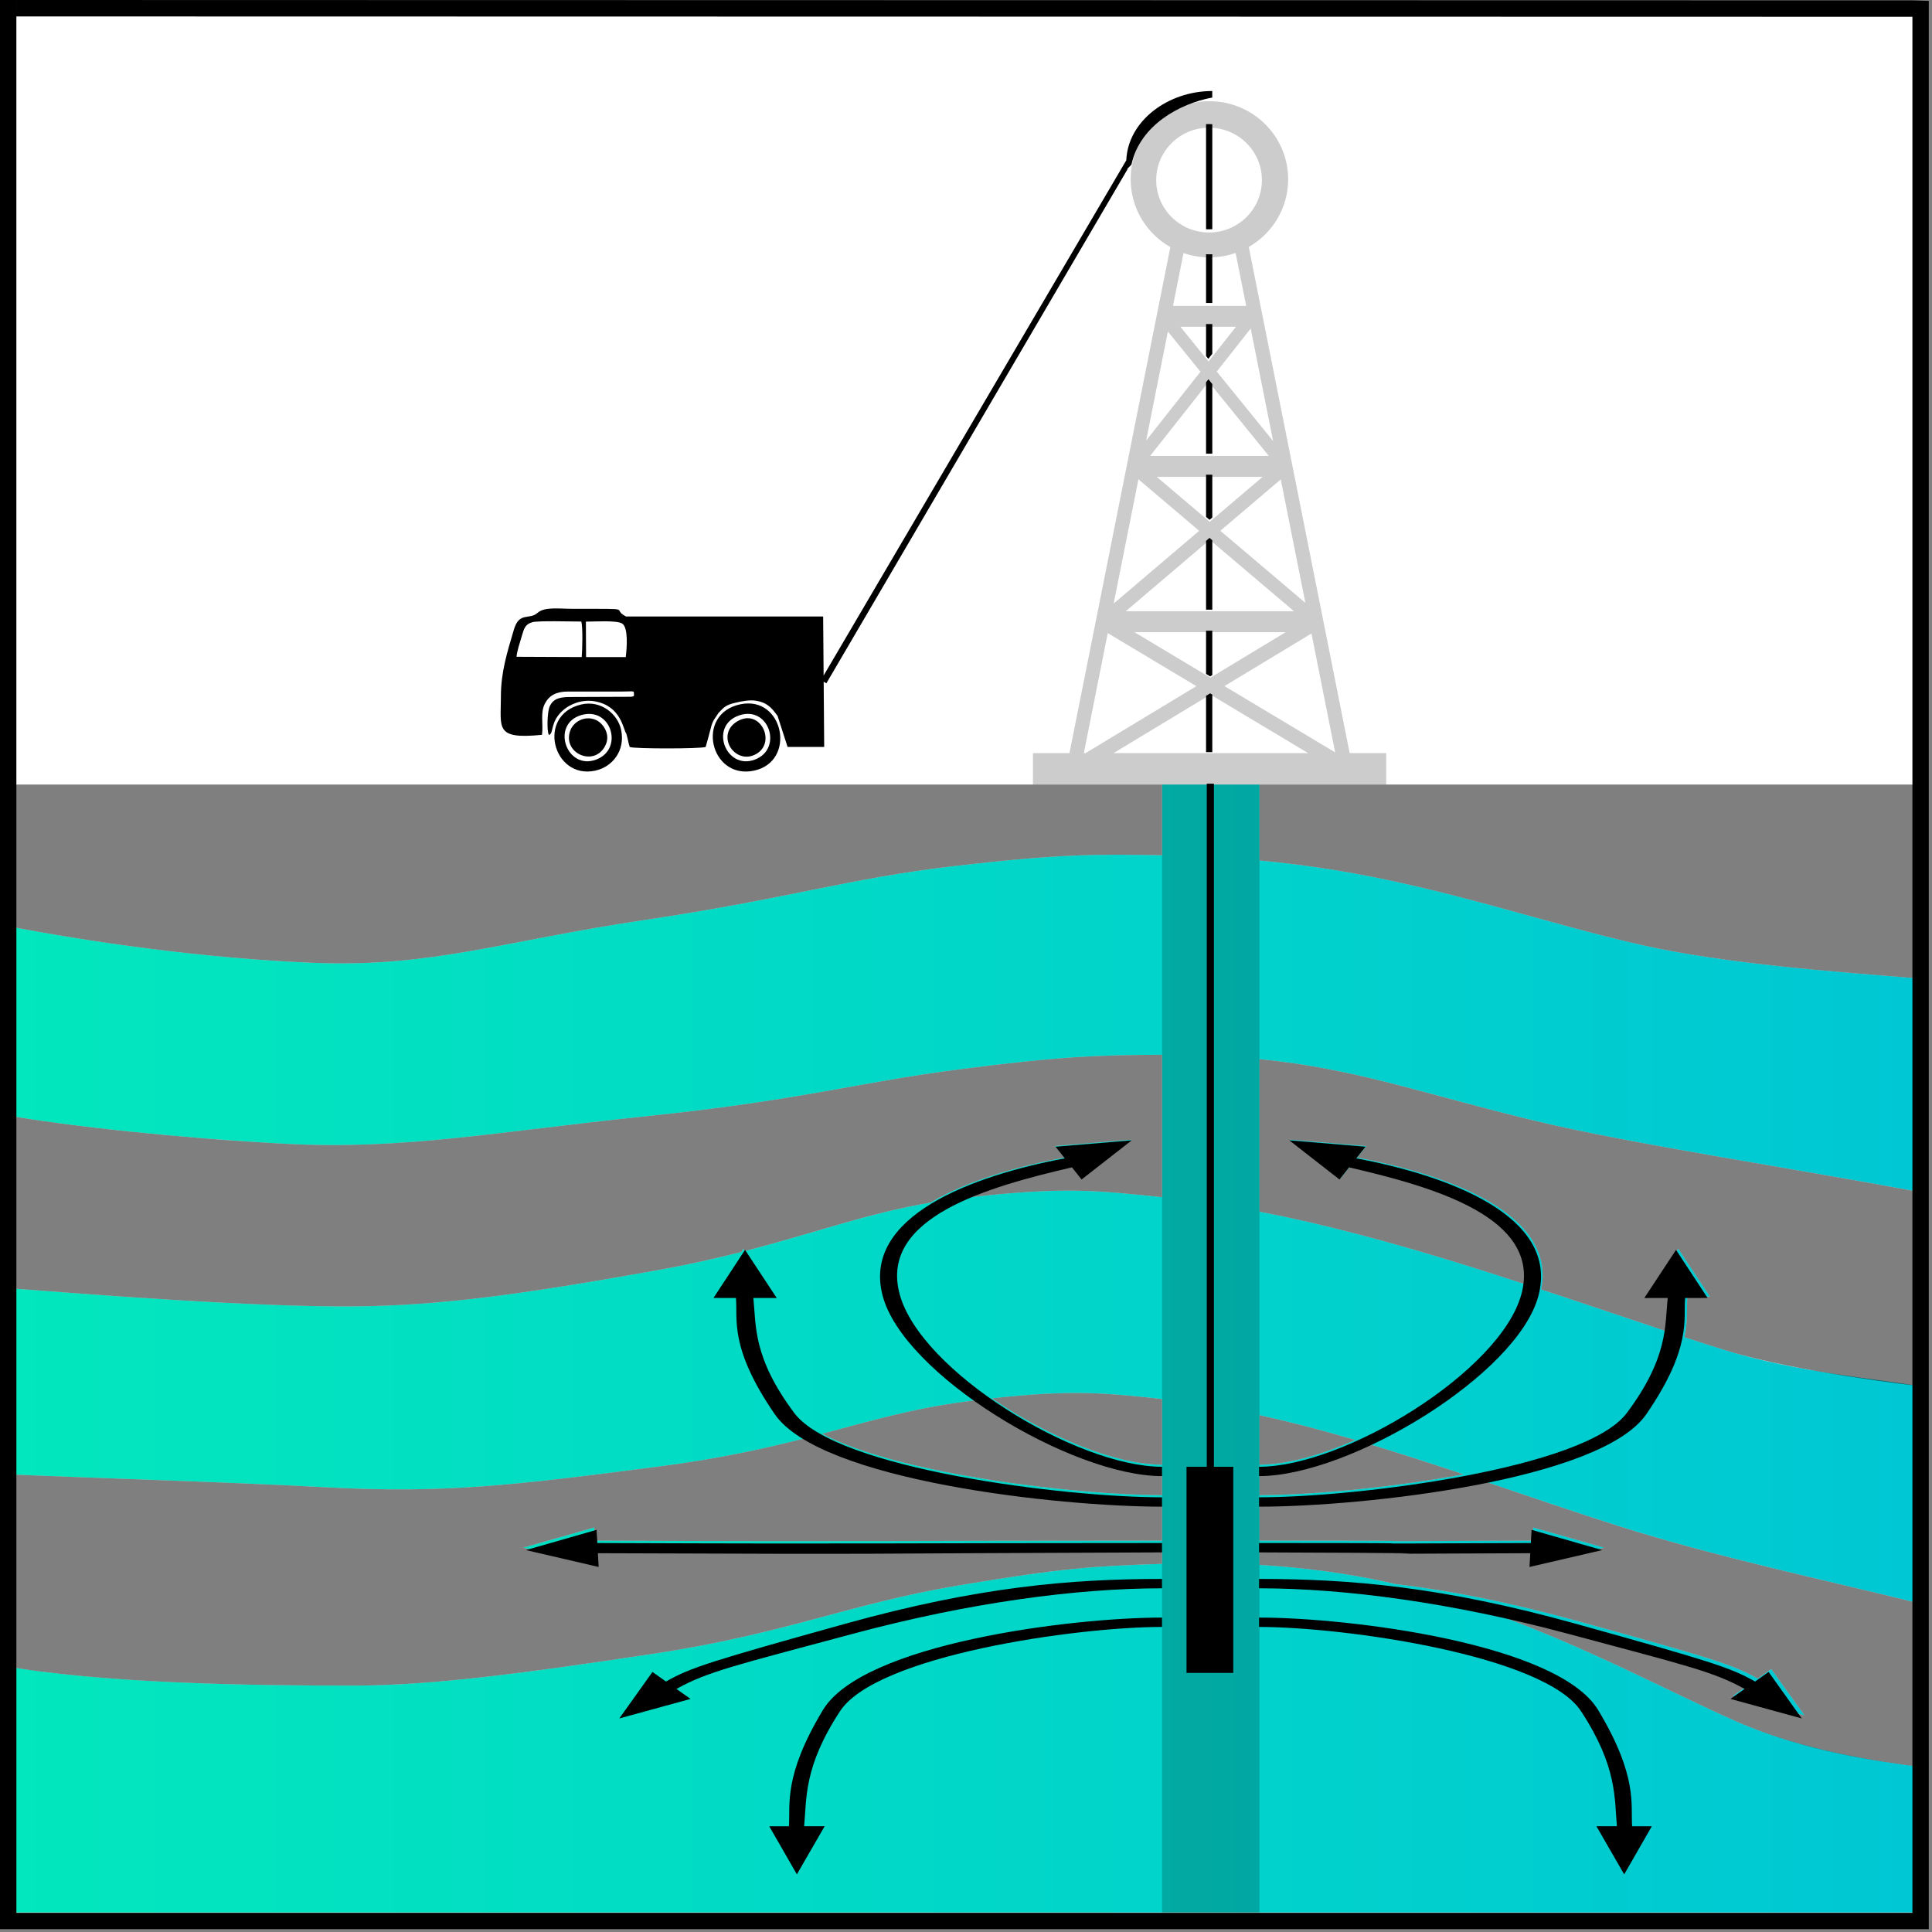 <svg width="118" height="118" viewBox="0 0 118 118" fill="none" xmlns="http://www.w3.org/2000/svg">
<rect x="0" y="0" width="118" height="118" fill="#808080" stroke="none"/>
<path fill-rule="evenodd" clip-rule="evenodd" d="M0 1H117V117H0V1Z" fill="white"/>
<path fill-rule="evenodd" clip-rule="evenodd" d="M70.977 47.916H76.926V52.557C78.457 52.699 79.952 52.888 81.409 53.122C88.378 54.245 94.476 56.417 100.275 57.721C105.446 58.884 112.162 59.355 117.071 59.751V72.771C109.204 71.304 99.482 69.841 93.687 68.439C87.398 66.918 83.369 65.47 78.088 64.817C77.707 64.771 77.32 64.728 76.926 64.69V74.005C78.872 74.379 80.831 74.832 82.823 75.351C86.248 76.243 89.769 77.333 93.13 78.429C93.771 74.133 87.365 72.387 82.453 71.25C82.255 71.496 82.058 71.743 81.861 71.988L78.784 69.607L83.46 69.995L82.892 70.703C88.46 71.743 95.063 74.125 94.133 78.757C96.853 79.652 99.45 80.538 101.784 81.311C101.915 80.522 101.924 79.84 101.995 79.196C101.516 79.197 101.037 79.197 100.558 79.198L102.503 76.27L104.438 79.194L103.06 79.195C103.004 79.842 103.107 80.589 102.884 81.673C103.8 81.973 104.667 82.25 105.478 82.499C109.768 83.815 114.814 84.237 117.071 84.64V97.89C111.493 96.504 104.787 95.089 98.891 93.216C96.208 92.365 93.462 91.418 90.693 90.484C85.756 91.461 80.233 91.888 76.926 91.888V94.099C93.76 94.099 76.28 94.165 93.598 94.099L93.643 93.297L97.977 94.528L93.516 95.555C93.531 95.276 93.547 94.997 93.563 94.719C73.215 94.795 98.083 94.74 76.926 94.668V95.581C79.638 95.74 82.303 96.089 84.895 96.672C84.998 96.695 85.1 96.719 85.202 96.743C88.467 97.133 92.077 97.828 96.386 99.018C104.595 101.286 105.859 101.676 107.351 102.523L108.18 101.941L110.214 104.767L105.844 103.58C106.132 103.378 106.421 103.176 106.709 102.973C104.772 101.904 103.022 101.522 95.9 99.623C94.209 99.173 92.548 98.78 90.927 98.443C96.841 100.548 102.102 103.404 106.041 105.136C110.094 106.918 114.713 107.579 117.17 107.903C117.658 107.967 117.071 113.903 117.071 116.804H0.286L0.287 101.759C6.362 102.819 15.349 102.96 21.653 102.95C26.373 102.942 31.884 102.222 39.958 100.998C48.033 99.773 51.967 97.937 58.517 96.839C65.066 95.74 66.852 95.654 70.977 95.516V94.668C49.821 94.74 56.724 94.795 36.376 94.719C36.391 94.997 36.407 95.276 36.423 95.555L31.961 94.528L36.295 93.297L36.34 94.099C53.658 94.165 54.143 94.099 70.977 94.099V91.888C65.526 91.888 54.057 90.728 49.108 87.858C46.681 88.478 43.901 89.096 40.245 89.569C31.338 90.722 27.152 91.231 19.802 90.833C13.85 90.511 5.365 90.267 0.287 90.038V78.658C6.24 79.125 15.658 79.836 21.653 79.789C26.87 79.749 31.884 79.062 40.136 77.584C42.05 77.242 43.733 76.861 45.268 76.469L45.401 76.27L45.494 76.411C49.802 75.299 52.956 74.11 56.839 73.451C59.079 72.108 62.179 71.232 65.01 70.703L64.443 69.995L69.12 69.607L66.043 71.988C65.845 71.743 65.648 71.496 65.45 71.25C63.398 71.725 61.085 72.307 59.134 73.135C65.08 72.466 67.058 72.72 70.977 73.121V64.423C67.25 64.43 64.68 64.518 58.487 65.325C52.293 66.131 48.926 67.194 39.507 68.172C30.087 69.149 24.649 70.249 17.298 69.851C11.045 69.512 4.546 68.832 0.287 68.103V56.529C5.646 57.571 12.596 58.546 19.149 58.807C26.39 59.097 30.632 57.49 39.397 56.186C48.163 54.883 51.812 53.652 58.214 52.906C64.618 52.158 66.905 52.166 70.977 52.235V47.916ZM89.395 90.048C87.486 89.409 85.568 88.785 83.654 88.209C81.226 89.325 78.807 90.029 76.926 90.029V91.319C79.908 91.319 84.855 90.892 89.395 90.048ZM82.779 87.949C81.683 87.628 80.59 87.325 79.501 87.046C78.641 86.826 77.785 86.621 76.926 86.434V89.459C78.582 89.459 80.664 88.884 82.779 87.949ZM58.937 85.609C55.737 86.025 53.196 86.78 50.211 87.57C54.894 90.057 65.846 91.319 70.977 91.319V90.029C67.85 90.029 63.235 88.085 59.562 85.53C59.359 85.555 59.151 85.581 58.937 85.609ZM70.977 89.459V85.448C67.596 85.079 65.462 84.861 60.587 85.408C63.969 87.736 68.111 89.459 70.977 89.459Z" fill="url(#paint0_linear_452_9201)"/>
<path fill-rule="evenodd" clip-rule="evenodd" d="M76.925 95.581C79.637 95.74 82.302 96.089 84.894 96.672C84.996 96.695 85.098 96.719 85.2 96.743C88.466 97.133 92.075 97.828 96.385 99.018C104.594 101.286 105.858 101.676 107.35 102.523L108.179 101.941L110.213 104.767L105.842 103.58C106.13 103.378 106.42 103.176 106.708 102.973C104.77 101.904 103.021 101.522 95.899 99.623C94.208 99.173 92.546 98.78 90.926 98.443C96.839 100.548 102.101 103.404 106.04 105.136C110.254 106.989 114.765 107.587 117.169 107.903C118.644 108.097 117.072 107.765 117.072 107.231C117.072 104.177 117.072 101.012 117.072 98.942C117.072 98.396 117.072 98.568 117.072 98.197C117.072 98.992 118.2 98.17 117.072 97.891C111.494 96.505 104.787 95.089 98.889 93.216C96.206 92.365 93.461 91.418 90.692 90.484C85.755 91.461 80.232 91.888 76.925 91.888V94.099C93.758 94.099 76.278 94.165 93.597 94.099L93.642 93.297L97.975 94.528L93.514 95.555C93.53 95.276 93.546 94.997 93.561 94.719C73.213 94.795 98.082 94.74 76.925 94.668V95.581ZM89.394 90.048C87.484 89.409 85.566 88.785 83.653 88.209C81.225 89.325 78.806 90.029 76.925 90.029V91.319C79.907 91.319 84.853 90.892 89.394 90.048ZM82.778 87.949C81.682 87.628 80.588 87.325 79.5 87.046C78.64 86.826 77.783 86.621 76.925 86.434V89.459C78.581 89.459 80.663 88.884 82.778 87.949ZM76.925 74.005C78.87 74.379 80.829 74.832 82.821 75.351C86.246 76.243 89.768 77.333 93.129 78.429C93.77 74.133 87.364 72.387 82.452 71.25C82.254 71.496 82.056 71.743 81.859 71.988L78.783 69.607L83.459 69.995L82.891 70.703C88.458 71.743 95.061 74.125 94.132 78.757C96.852 79.652 99.448 80.538 101.782 81.311C101.913 80.522 101.922 79.84 101.994 79.196C101.514 79.197 101.035 79.197 100.557 79.198L102.501 76.27L104.437 79.194L103.059 79.195C103.003 79.842 103.106 80.589 102.883 81.673C103.798 81.973 104.666 82.25 105.477 82.499C109.769 83.816 117.072 84.64 117.072 84.64C117.072 84.64 117.072 84.349 117.072 83.543V74.574C117.072 73.604 117 73.5 117.072 72.772C109.205 71.304 99.481 69.841 93.686 68.439C87.397 66.918 83.367 65.47 78.086 64.817C77.706 64.771 77.319 64.728 76.925 64.69V74.005ZM117.072 49.615C117.072 48.537 117.072 48.5 117.072 47.916H76.925V52.557C78.455 52.699 79.95 52.888 81.407 53.122C88.376 54.245 94.475 56.417 100.273 57.721C105.446 58.884 112.163 59.355 117.072 59.751C118.218 59.844 117.072 59.811 117.072 58.714C117.072 56.1 117.072 50.341 117.072 49.615ZM58.935 85.609C55.736 86.025 53.195 86.78 50.21 87.57C54.892 90.057 65.844 91.319 70.975 91.319V90.029C67.849 90.029 63.234 88.085 59.561 85.53C59.357 85.555 59.149 85.581 58.935 85.609ZM49.106 87.858C46.679 88.478 43.9 89.096 40.243 89.569C31.337 90.722 27.15 91.231 19.801 90.833C13.793 90.508 5.206 90.262 0.144 90.031C0.144 91.207 0.144 90.136 0.144 91.853C0.144 94.45 0.144 97.047 0.144 99.644C0.144 100.735 0.144 100.628 0.144 101.735C6.221 102.818 15.299 102.96 21.652 102.95C26.372 102.942 31.882 102.222 39.957 100.998C48.032 99.773 51.966 97.937 58.516 96.839C65.065 95.74 66.85 95.654 70.975 95.516V94.668C49.819 94.74 56.722 94.795 36.374 94.719C36.389 94.997 36.406 95.276 36.421 95.555L31.96 94.528L36.294 93.297L36.339 94.099C53.657 94.165 54.142 94.099 70.975 94.099V91.888C65.525 91.888 54.056 90.728 49.106 87.858ZM70.975 89.459V85.448C67.594 85.079 65.46 84.861 60.586 85.408C63.968 87.736 68.109 89.459 70.975 89.459ZM59.132 73.135C65.079 72.466 67.057 72.72 70.975 73.121V64.423C67.249 64.43 64.678 64.518 58.486 65.325C52.292 66.131 48.924 67.194 39.505 68.172C30.085 69.149 24.647 70.249 17.297 69.851C10.975 69.508 4.4 68.817 0.144 68.078C0.144 68.884 0.144 68.334 0.144 69.044V75.658C0.144 77.779 0.144 77.5 0.144 78.647C6.089 79.113 15.609 79.837 21.652 79.789C26.868 79.749 31.882 79.062 40.135 77.584C42.048 77.242 43.731 76.861 45.266 76.469L45.399 76.27L45.493 76.411C49.801 75.299 52.954 74.11 56.837 73.451C59.078 72.108 62.178 71.232 65.009 70.703L64.442 69.995L69.118 69.607L66.041 71.988C65.844 71.743 65.646 71.496 65.449 71.25C63.397 71.725 61.084 72.307 59.132 73.135ZM70.975 52.235V47.916H42.2C42.152 47.918 42.104 47.918 42.056 47.916H31.014H31.002C31.002 47.916 1.802 47.916 0.144 47.916C0.144 48.763 0.144 48.418 0.144 49.924V55.115C0.144 55.7 0.144 55.854 0.144 56.502C5.522 57.553 12.537 58.543 19.148 58.807C26.389 59.097 30.63 57.49 39.396 56.186C48.162 54.883 51.81 53.652 58.213 52.906C64.616 52.158 66.904 52.166 70.975 52.235Z" fill="black" fill-opacity="0.5"/>
<path fill-rule="evenodd" clip-rule="evenodd" d="M67.658 38.668L73.069 41.908L66.301 45.998H66.197L67.658 38.668ZM76.925 116.804H70.976V47.917H63.088V45.998H65.32L71.481 15.092C70.033 14.27 69.058 12.723 69.058 10.951C69.058 8.317 71.211 6.182 73.867 6.182C76.523 6.182 78.676 8.317 78.676 10.951C78.676 12.716 77.709 14.258 76.271 15.082L82.434 45.998H84.665V47.917H76.925V116.804ZM81.547 45.954L74.785 41.904L80.1 38.692L81.547 45.954ZM79.727 36.821L74.535 32.418L78.224 29.28L79.727 36.821ZM77.757 26.936L74.314 22.693L76.388 20.066L77.757 26.936ZM76.112 18.681H71.643L72.285 15.456C72.781 15.627 73.313 15.72 73.867 15.72C74.428 15.72 74.967 15.624 75.467 15.449L76.112 18.681ZM71.33 20.25L73.32 22.703L70.003 26.907L71.33 20.25ZM69.531 29.273L73.241 32.42L68.019 36.862L69.531 29.273ZM68.01 45.998L73.928 42.422L79.898 45.998H68.01ZM77.493 27.845H70.247L73.82 23.319L77.493 27.845ZM72.096 19.96H75.486L73.815 22.078L72.096 19.96ZM79.035 37.333H68.756L73.888 32.968L79.035 37.333ZM70.65 29.125H77.115L73.888 31.87L70.65 29.125ZM69.288 38.612H78.525L73.927 41.39L69.288 38.612ZM73.845 7.799C75.627 7.799 77.072 9.232 77.072 11C77.072 12.768 75.627 14.2 73.845 14.2C72.062 14.2 70.617 12.768 70.617 11C70.617 9.232 72.062 7.799 73.845 7.799Z" fill="black" fill-opacity="0.2"/>
<path fill-rule="evenodd" clip-rule="evenodd" d="M74.266 89.585H75.324V102.175H72.469V89.585H73.706V47.865H74.142V89.585H74.266ZM64.467 70.038L69.123 69.648L66.059 72.04C65.863 71.792 65.666 71.545 65.47 71.298C60.38 72.485 53.677 74.336 54.948 79.044C56.219 83.752 65.735 89.585 70.973 89.585C70.973 90.156 70.973 89.585 70.973 90.156C65.42 90.156 55.148 83.945 53.901 79.112C52.654 74.279 59.38 71.813 65.032 70.749L64.467 70.038ZM43.577 79.275L45.504 76.338L47.441 79.279C46.964 79.278 46.487 79.278 46.01 79.277C46.194 80.955 45.959 82.888 48.512 86.302C51.065 89.715 64.991 91.451 70.973 91.451C70.973 92.022 70.972 91.612 70.973 92.022C64.631 92.022 50.104 90.433 47.316 86.37C44.528 82.308 45.062 80.584 44.949 79.277L43.577 79.275ZM46.983 111.543L48.671 114.48L50.367 111.54C49.949 111.54 49.532 111.541 49.114 111.541C49.275 109.863 49.069 107.93 51.304 104.517C53.54 101.103 65.735 99.368 70.973 99.368C70.973 98.796 70.972 99.207 70.973 98.796C65.42 98.796 52.699 100.386 50.257 104.449C47.816 108.511 48.283 110.235 48.185 111.542L46.983 111.543ZM39.85 102.117L37.825 104.957L42.177 103.764C41.89 103.561 41.603 103.358 41.315 103.154C43.245 102.081 44.987 101.697 52.078 99.791C59.171 97.885 65.735 97.008 70.973 97.008C70.973 96.436 70.972 96.847 70.973 96.436C65.42 96.436 59.769 96.906 51.594 99.183C43.421 101.46 42.161 101.853 40.677 102.702L39.85 102.117ZM36.437 93.438L32.122 94.674L36.564 95.705C36.548 95.425 36.533 95.146 36.517 94.865C56.78 94.942 49.906 94.886 70.973 94.815C70.973 94.243 70.972 94.653 70.973 94.243C54.21 94.243 53.727 94.31 36.483 94.243L36.437 93.438ZM83.404 70.038L78.747 69.648L81.811 72.04C82.008 71.792 82.204 71.545 82.401 71.298C87.49 72.485 94.193 74.336 92.922 79.044C91.651 83.752 82.136 89.585 76.898 89.585C76.898 90.156 76.898 89.585 76.898 90.156C82.451 90.156 92.722 83.945 93.97 79.112C95.217 74.279 88.491 71.813 82.838 70.749L83.404 70.038ZM104.293 79.275L102.366 76.338L100.429 79.279C100.907 79.278 101.383 79.278 101.86 79.277C101.676 80.955 101.912 82.888 99.359 86.302C96.806 89.715 82.879 91.451 76.898 91.451C76.898 92.022 76.898 91.612 76.898 92.022C83.239 92.022 97.767 90.433 100.555 86.37C103.343 82.308 102.808 80.584 102.921 79.277L104.293 79.275ZM100.887 111.543L99.2 114.48L97.504 111.54C97.921 111.54 98.339 111.541 98.756 111.541C98.596 109.863 98.801 107.93 96.566 104.517C94.331 101.103 82.136 99.368 76.898 99.368C76.898 98.796 76.898 99.207 76.898 98.796C82.451 98.796 95.172 100.386 97.613 104.449C100.055 108.511 99.587 110.235 99.685 111.542L100.887 111.543ZM108.021 102.117L110.045 104.957L105.693 103.764C105.981 103.561 106.268 103.358 106.555 103.154C104.626 102.081 102.884 101.697 95.792 99.791C88.7 97.885 82.136 97.008 76.898 97.008C76.898 96.436 76.898 96.847 76.898 96.436C82.451 96.436 88.102 96.906 96.276 99.183C104.45 101.46 105.71 101.853 107.194 102.702L108.021 102.117ZM93.544 93.438L97.86 94.674L93.417 95.705C93.433 95.425 93.449 95.146 93.464 94.865C73.202 94.942 97.965 94.886 76.898 94.815C76.898 94.243 76.898 94.653 76.898 94.243C93.661 94.243 76.254 94.31 93.499 94.243L93.544 93.438ZM35.784 37.967C36.284 37.969 37.687 37.872 38.005 38.087C38.38 38.341 38.29 39.56 38.218 40.131L35.795 40.134L35.784 37.967ZM50.304 41.259L68.79 9.789C68.89 7.386 71.335 5.559 74.04 5.559V5.958C72.051 6.328 69.658 7.635 69.117 10C69.117 10.121 68.843 10.241 68.852 10.36L50.473 41.732L50.307 41.638L50.339 45.622H48.103L47.492 43.726C47.105 43.191 46.823 42.903 46.174 42.798C45.776 42.733 45.296 42.832 44.891 42.926C44.364 43.049 44.217 43.181 43.883 43.546C43.703 43.852 43.524 43.962 43.403 44.511C43.382 44.605 43.113 45.592 43.099 45.622C42.792 45.738 38.76 45.74 38.461 45.625C38.339 45.227 38.399 45.333 38.256 44.817C38.058 44.556 37.952 43.129 36.339 42.836C35.571 42.696 34.834 42.991 34.403 43.368C33.57 44.097 33.851 44.772 33.528 44.893C33.378 44.636 33.435 43.439 33.573 43.144C33.804 42.646 34.22 42.562 34.938 42.57L38.557 42.556C38.702 42.528 38.633 42.55 38.722 42.494C38.697 42.142 38.85 42.237 37.894 42.239L34.667 42.237C33.97 42.24 33.534 42.48 33.277 42.98C32.986 43.544 33.194 44.219 33.103 44.88C30.209 45.171 30.596 44.471 30.593 42.561C30.592 41.06 30.968 39.874 31.384 38.465C31.717 37.335 32.317 37.887 32.832 37.432C33.266 37.049 34.088 37.184 35.006 37.184C38.962 37.184 37.256 37.149 38.234 37.653C50.275 37.653 38.234 37.653 50.275 37.653L50.304 41.259ZM74.043 7.586V13.999C73.972 14.004 73.901 14.007 73.83 14.007C73.773 14.007 73.717 14.005 73.662 14.002V7.583C73.717 7.58 73.773 7.578 73.83 7.578C73.901 7.578 73.972 7.581 74.043 7.586ZM74.043 15.528V18.506H73.662V15.528C73.725 15.531 73.788 15.533 73.852 15.533C73.916 15.533 73.979 15.531 74.043 15.528ZM74.043 19.791V21.607L73.8 21.917L73.662 21.745V19.791H74.043ZM74.043 23.458V27.709H73.662V23.347L73.805 23.163L74.043 23.458ZM74.043 28.994V31.605L73.873 31.75L73.662 31.569V28.994H74.043ZM74.043 32.998V37.237H73.662V33.035L73.873 32.853L74.043 32.998ZM74.043 38.521V41.231L73.912 41.311L73.662 41.16V38.521H74.043ZM74.043 42.426V45.938H73.662V42.5L73.912 42.347L74.043 42.426ZM31.549 40.114C31.57 39.789 31.759 39.221 31.858 38.888C32.004 38.399 32.06 38.131 32.515 38.002C32.887 37.898 34.957 37.965 35.506 37.962C35.601 38.294 35.571 39.726 35.529 40.131L31.549 40.114ZM45.159 43.689C46.978 43.082 47.835 45.756 46.093 46.398C44.325 47.05 43.283 44.315 45.159 43.689ZM45.227 43.014C42.434 43.591 43.371 47.633 46.044 47.07C48.672 46.518 47.865 42.469 45.227 43.014ZM35.481 43.681C37.321 43.119 38.125 45.74 36.422 46.389C34.61 47.08 33.619 44.25 35.481 43.681ZM35.505 43.026C32.735 43.669 33.768 47.627 36.354 47.069C37.39 46.845 38.197 45.867 37.939 44.59C37.743 43.621 36.711 42.746 35.505 43.026ZM37.01 45.449C37.286 44.791 36.797 44.134 36.37 43.961C35.693 43.684 35.024 44.098 34.835 44.607C34.301 46.04 36.395 46.916 37.01 45.449ZM45.178 43.98C44.477 44.305 44.283 44.949 44.542 45.518C44.756 45.986 45.374 46.426 46.075 46.108C47.448 45.484 46.536 43.352 45.178 43.98Z" fill="black"/>
<path d="M116.804 116.826V1.023C116.798 1.023 1 1 1 1V116.826H116.804ZM117.804 117.826H0V1.48962e-10H1V1C1 0 1.001 -1.77024e-07 1.002 1.48962e-10H2.301C3.149 0 4.393 0.001 5.976 0.001C9.142 0.002 13.666 0.003 19.094 0.004C29.95 0.006 44.425 0.009 58.9 0.012C87.83 0.018 116.812 0.023 116.835 0.023L117.804 0.054V117.826Z" fill="black"/>
<defs>
<linearGradient id="paint0_linear_452_9201" x1="117.364" y1="82.36" x2="0.286" y2="82.36" gradientUnits="userSpaceOnUse">
<stop stop-color="#00C7D4"/>
<stop offset="1" stop-color="#02E7BD"/>
</linearGradient>
</defs>
</svg>
